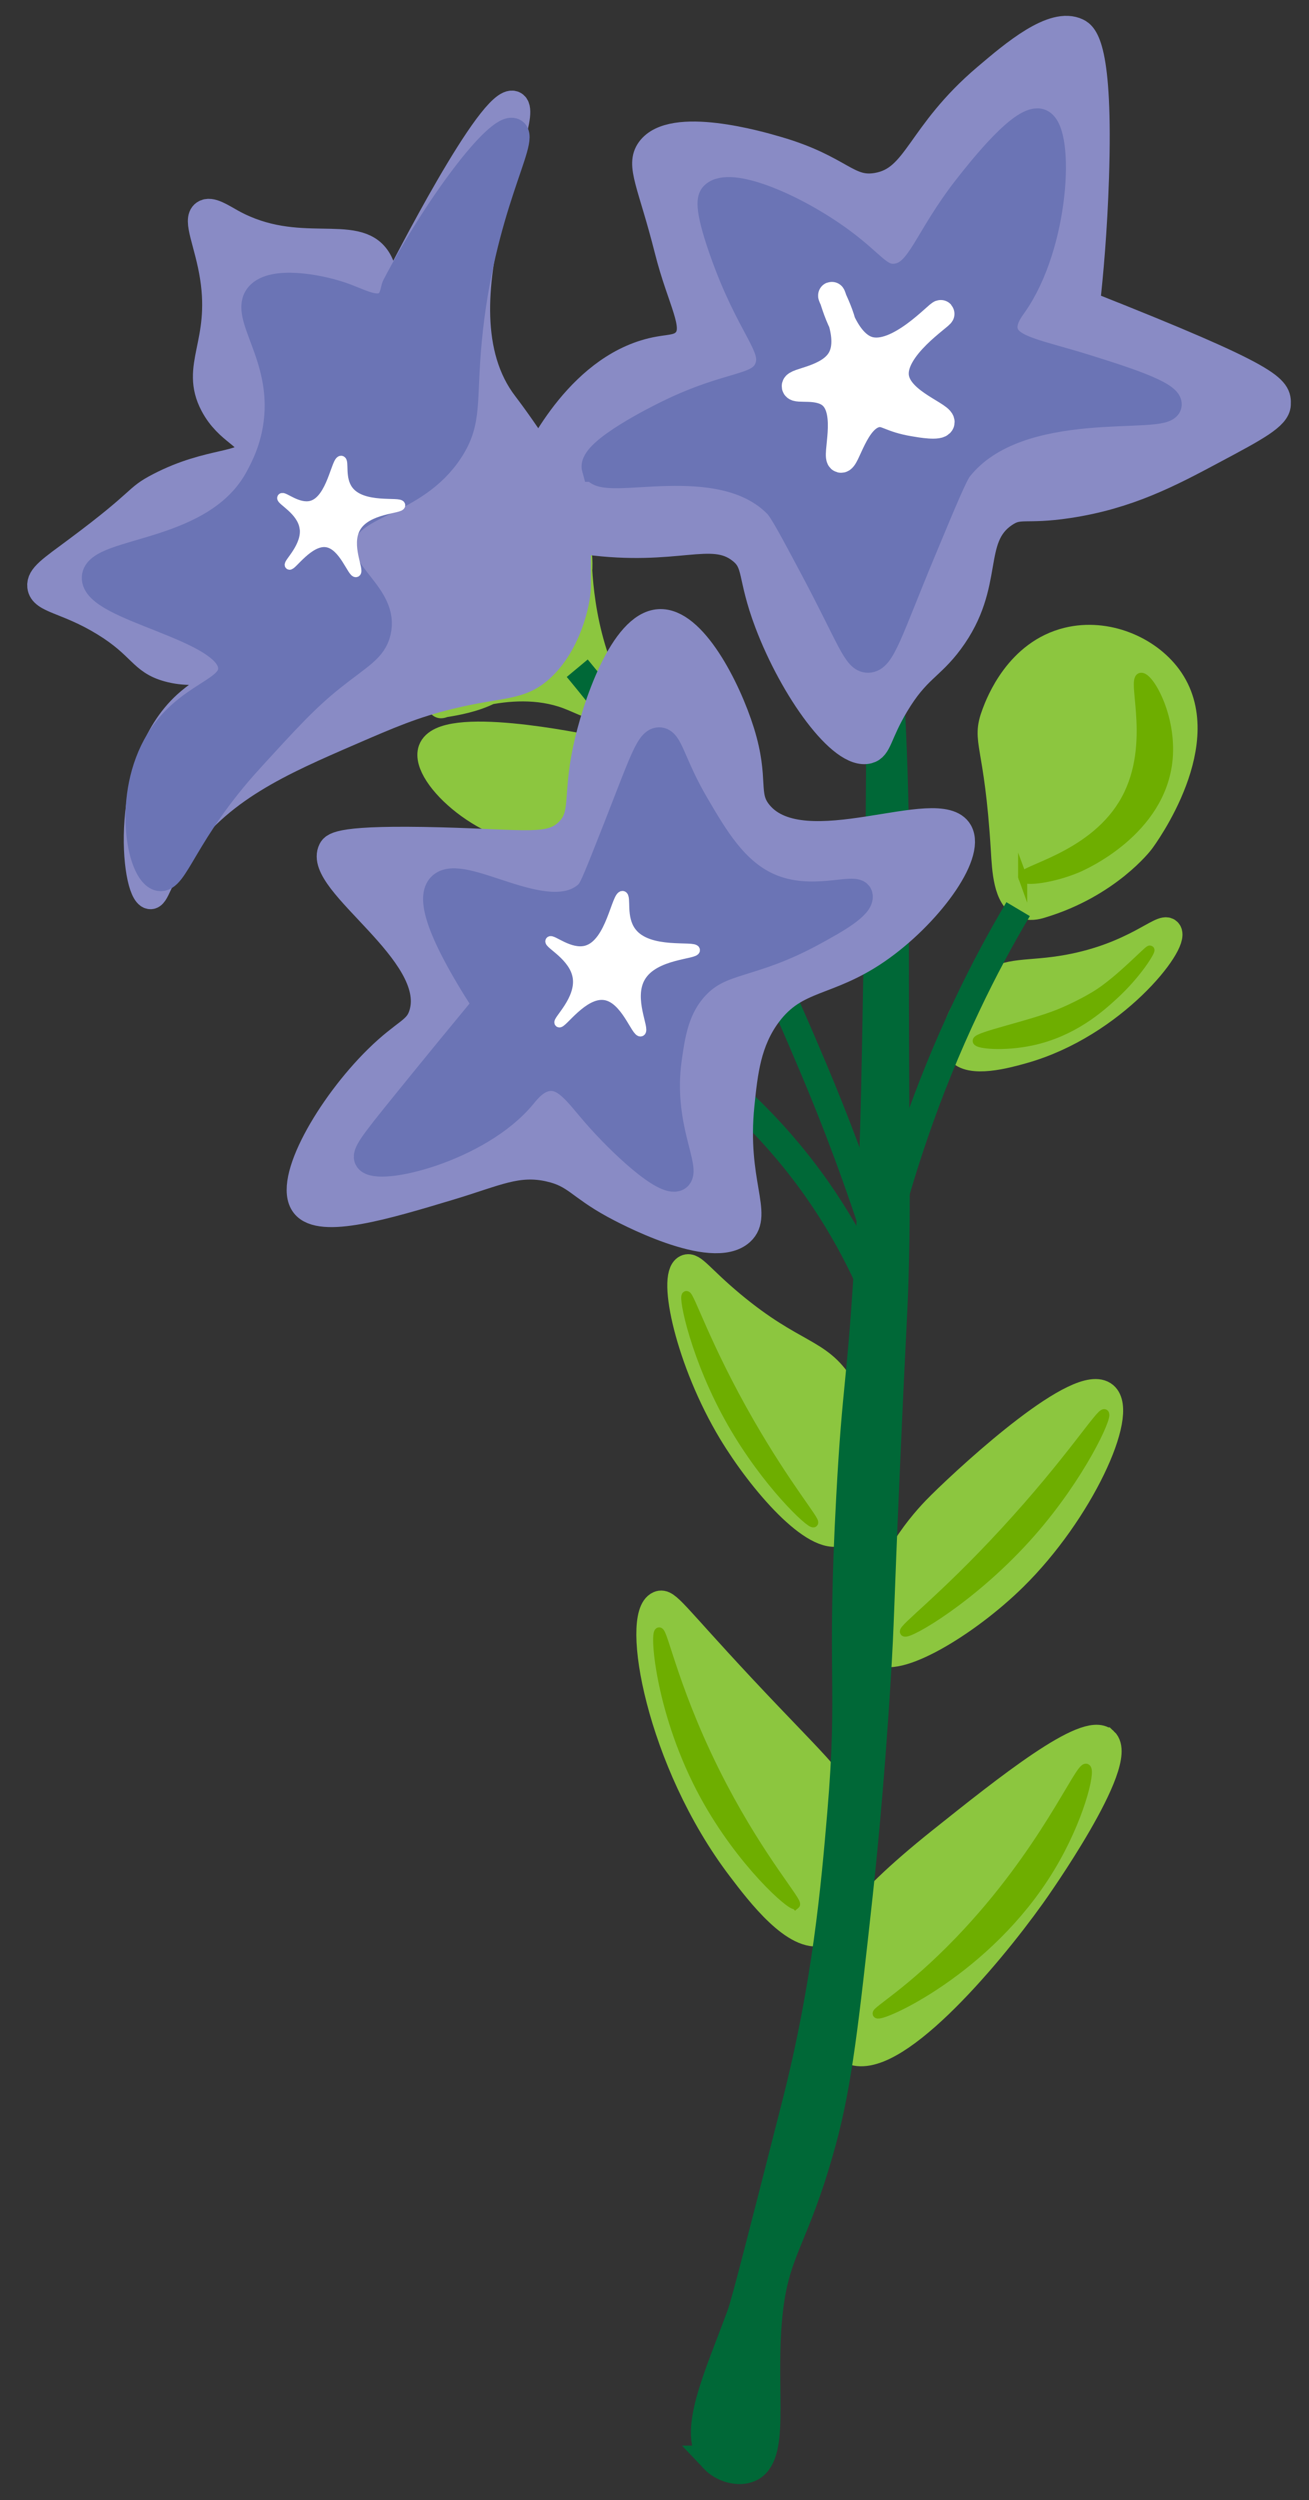 <?xml version="1.0" encoding="UTF-8"?>
<svg xmlns="http://www.w3.org/2000/svg" viewBox="0 0 144 275">
  <rect x="0" y="0" width="144" height="275" fill="#333333" stroke="none"/>
  <defs>
    <style>
      .cls-1 {
        fill: none;
      }

      .cls-1, .cls-2, .cls-3, .cls-4, .cls-5, .cls-6, .cls-7, .cls-8 {
        stroke-miterlimit: 10;
      }

      .cls-1, .cls-2, .cls-3, .cls-4, .cls-5, .cls-7 {
        stroke-width: 3px;
      }

      .cls-1, .cls-5 {
        stroke: #006837;
      }

      .cls-2 {
        fill: #898bc5;
        stroke: #898bc5;
      }

      .cls-3, .cls-8 {
        fill: #fff;
        stroke: #fff;
      }

      .cls-4 {
        fill: #8cc63f;
        stroke: #8cc63f;
      }

      .cls-5 {
        fill: #006837;
      }

      .cls-6 {
        fill: #6eae00;
        stroke: #6eae00;
      }

      .cls-7 {
        fill: #6b74b5;
        stroke: #6b74b5;
      }
    </style>
  </defs>
  <g id="Layer_27" data-name="Layer 27">
    <path class="cls-4" d="M121.5,191.5c-1.97-1.8-10.72,5.19-18,11-9.61,7.68-11.56,11.39-12,15-.06.47-.75,6.62,2,8,4.53,2.28,15.03-10.04,20-17,.49-.68,10.45-14.76,8-17Z"/>
    <path class="cls-4" d="M90.5,212.5c-2.98.91-6.96-4.31-9-7-9.03-11.86-11.69-27.85-9-29,.85-.36,1.58,1.05,9,9,8.96,9.59,11.08,10.92,12,15,1.12,4.96-.18,11.14-3,12Z"/>
    <path class="cls-4" d="M96.5,177.5c1.57-6.53,5.77-10.78,7-12,3.72-3.67,15.35-14.27,18-12,2.27,1.94-2.69,12.82-10,20-5.21,5.13-13.05,9.78-15,8-.77-.7-.43-2.23,0-4Z"/>
    <path class="cls-4" d="M92.5,168.5c-2.86,1.21-8.74-5.6-12-11-4.69-7.78-6.69-17.18-5-18,.71-.34,1.51,1.09,5,4,6.79,5.65,9.54,5.01,12,9,2.17,3.51,2.05,7.27,2,9-.08,2.48-.19,6.24-2,7Z"/>
    <path class="cls-4" d="M105.5,115.5c1.18,1.63,5.25.49,7,0,10.02-2.81,16.93-11.82,16-13-.6-.76-3.66,2.66-11,4-4.5.82-6.55.12-9,2-2.48,1.91-4.1,5.49-3,7Z"/>
    <path class="cls-4" d="M112.5,99.5c-1.74-.79-1.87-3.84-2-6-.73-12.11-2.2-11.84-1-15,.43-1.15,2.54-6.69,8-8,4.2-1.01,8.71.9,11,4,5.12,6.93-2.63,17.51-3,18,0,0-3.6,4.78-11,7-.45.14-1.24.34-2,0Z"/>
    <path class="cls-4" d="M60.5,91.5c-6.61.5-13.97-6.29-13-9,1.25-3.47,16.18-.38,18,0,3.02.63,6.86,1.45,7,3,.2,2.22-7.31,4.77-8,5-1.6.53-2.7.9-4,1Z"/>
    <path class="cls-4" d="M66.5,77.5c-.71.64-2.34-.38-4-1-6.56-2.45-13.95,1.19-14,1-.04-.17,6.33-.47,8-4,1.45-3.06-1.51-6.67,0-8,1.35-1.2,4.2,1.29,6,0,1.97-1.41.83-5.99,1-6,.19-.02-.32,6.21,2,13,.78,2.28,1.77,4.3,1,5Z"/>
  </g>
  <g id="Layer_26" data-name="Layer 26">
    <path class="cls-5" d="M78.5,270.5c-2.6-2.75.43-8.99,3-16,.44-1.21,2.3-8.47,6-23,3.4-13.34,4.31-23.94,5-32,1.21-14.17-.1-14.9,1-35,.68-12.49,1.18-12.06,2-26,.62-10.54.74-18.03,1-33,.29-17.1.43-25.85,0-36-.67-15.98-2.1-25.99-2-26,.15-.02,3.74,21.98,4,49,.05,4.84-.05,6.53,0,22,.05,15.32.15,17.34,0,24-.13,6.03-.25,5.71-1,23-.72,16.45-.6,16.49-1,23-.76,12.54-1.75,21.7-2,24-1.51,13.75-2.26,20.62-4,27-3.14,11.5-5.35,11.86-6,20-.63,7.94.91,14.66-2,16-1.24.57-3.02.04-4-1Z"/>
    <path class="cls-1" d="M63.5,73.5c2.44,2.93,5.75,7.12,9.31,12.37,8.65,12.75,13.35,23.75,16.75,31.81,2.19,5.19,4.86,12.06,7.44,20.32"/>
    <path class="cls-1" d="M74.5,115.5c4.16,2.9,10.08,7.78,15.37,15.3,4.27,6.09,6.71,11.89,8.13,16.2"/>
    <path class="cls-1" d="M112,100c-1.89,3.18-3.79,6.7-5.62,10.57-4.53,9.54-7.45,18.63-9.38,26.43"/>
  </g>
  <g id="Layer_28" data-name="Layer 28">
    <path class="cls-2" d="M63.5,59.5c0-4.6-8-15-8-15-8.46-11,3.44-31.98,1-33-2.34-.98-12.23,18.48-13,20-.79,1.56-.86,2-1,2-.38,0,.27-3.02-1-5-2.33-3.62-8.73.01-16-4-1.13-.62-2.33-1.46-3-1-.97.67.42,3.24,1,7,1.13,7.31-2.22,9.78,0,14,1.62,3.07,4.3,3.48,4,5-.37,1.86-4.38,1.07-10,4-2.66,1.38-1.53,1.44-9,7-2.88,2.14-4.12,2.93-4,4,.17,1.51,2.83,1.44,7,4,4.15,2.55,4.05,4.18,7,5,3.66,1.02,6.72-.67,7,0,.27.66-2.81,2.01-5,4-7.1,6.47-5.72,20.66-4,21,.65.13.88-1.84,3-5,4.49-6.71,11.41-9.71,19-13,4.25-1.84,6.95-3.02,11-4,5.68-1.38,7.64-.84,10-3,2.91-2.66,3.99-7.21,4-9,0-.04,0-.12,0-3,0-.67,0-1.33,0-2Z"/>
  </g>
  <g id="Layer_29" data-name="Layer 29">
    <path class="cls-2" d="M81.5,60.5c1.86,1.46,1.01,2.73,3,8,2.75,7.28,8.09,14.76,11,14,1.17-.31,1.04-1.72,3-5,2.34-3.92,3.84-4.08,6-7,4.65-6.29,1.95-11.27,6-14,1.7-1.14,2.19-.28,7-1,6.6-.99,11.19-3.43,16-6,4.63-2.47,6.94-3.7,7-5,.08-1.77-.31-2.82-21-11,.37-3.29.81-8.13,1-14,.46-14.32-1.23-15.63-2-16-2.62-1.27-6.95,2.41-10,5-7.46,6.33-7.55,11.22-12,12-3.29.58-3.99-1.96-11-4-1.94-.57-11.56-3.37-14,0-1.21,1.67.16,3.71,2,11,1.4,5.56,3.36,8.37,2,10-.69.82-1.66.76-3,1-8.48,1.49-13.18,11.29-14,13-1.59,3.32-1.21,4.52-1,5,.59,1.35,2.22,2.36,7,3,9.93,1.34,13.76-1.54,17,1Z"/>
    <path class="cls-2" d="M60.5,128.5c2.85.66,3.21,1.92,7,4,1.04.57,10.85,5.87,14,3,2.1-1.91-.88-5.49,0-14,.36-3.54.72-6.96,3-10,3.1-4.12,6.5-3.21,12-7,5.47-3.77,10.46-10.44,9-13-2.17-3.8-17.11,3.9-22-2-1.73-2.09-.32-3.6-2-9-1.5-4.8-5.3-12.24-9-12-3.94.25-6.99,9.19-8,14-1.11,5.28-.12,7.18-2,9-1.98,1.92-4.57,1.25-14,1-11-.29-11.75.51-12,1-1.79,3.51,11.98,11.23,10,18-.56,1.93-1.85,1.89-5,5-5.22,5.15-10,13.44-8,16,1.78,2.28,8.96.12,16-2,5.06-1.52,7.42-2.83,11-2Z"/>
  </g>
  <g id="Layer_30" data-name="Layer 30">
    <path class="cls-7" d="M65.5,51.5c-.51-1.83,7.26-5.64,8-6,6.95-3.41,10.08-2.65,11-5,.95-2.42-1.95-4.31-5-13-1.74-4.97-1.27-5.72-1-6,1.74-1.79,8.95,1.29,14,5,3.55,2.61,4.19,4.17,6,4,2.77-.27,3.38-4.13,8-10,1.45-1.84,6.2-7.86,8-7,2.22,1.06,1.68,13.36-3,20-.42.6-1.32,1.78-1,3,.52,1.97,3.78,2.36,9,4,3.78,1.18,9.09,2.85,9,4-.16,2-16.39-1.35-23,7-.53.67-1.69,3.45-4,9-3.77,9.05-4.49,11.98-6,12-1.33.02-1.88-2.26-6-10-2.26-4.25-3.4-6.38-4-7-6.3-6.45-19.35-1.67-20-4Z"/>
    <path class="cls-7" d="M53.5,110.5c-2.58,3.12-5.61,6.81-9,11-3.53,4.36-4.37,5.46-4,6,1.05,1.52,12.16-1.14,17-7,.48-.58,1.51-1.93,3-2,1.86-.09,3.15,1.87,5,4,2.78,3.2,7.66,7.77,9,7,1.28-.74-2.03-5.62-1-13,.38-2.68.79-5.62,3-8,2.9-3.12,5.99-2.16,13-6,2.21-1.21,5.27-2.88,5-4-.28-1.17-5.21,1.16-10-1-3.72-1.68-5.87-5.36-8-9-2.65-4.53-2.84-7.02-4-7-1.23.02-1.94,2.85-6,13-1.28,3.2-1.47,3.56-2,4-4.47,3.7-13.74-3.35-16-1-1.02,1.06-.72,4.15,5,13Z"/>
    <path class="cls-7" d="M27.5,83.5c4.09-4.47,6.13-6.71,9-9,3.05-2.43,4.55-3.1,5-5,.95-4.02-4.57-6.2-4-10,.64-4.29,8.03-3.89,12-10,2.08-3.2,1.38-5.35,2-12,1.37-14.63,6.46-22.27,5-23-1.63-.82-8.56,8.45-13,17-.15.29-.18,1.46-1,2-1.22.8-2.98-.31-5-1-2.52-.86-7.46-1.74-9,0-1.91,2.16,2.92,6.61,2,14-.36,2.91-1.45,4.97-2,6-4.65,8.79-17.83,7.86-18,11-.19,3.43,14.92,5.44,15,10,.04,2.62-4.92,2.94-8,8-3.65,5.99-2.11,14.49,0,15,1.75.42,2.66-4.96,10-13Z"/>
  </g>
  <g id="Layer_32" data-name="Layer 32">
    <path class="cls-3" d="M91.5,43.5c2.09,1.87.36,6.83,1,7,.62.16,1.53-4.59,4-5,1.02-.17,1.42.56,4,1,.86.15,2.8.48,3,0,.33-.78-4.56-2.17-5-5-.5-3.25,5.15-6.82,5-7-.16-.18-4.71,5.01-8,4-2.83-.87-3.86-6.06-4-6-.14.05,2.49,4.35,1,7-1.28,2.27-5.1,2.43-5,3,.08.47,2.58-.26,4,1Z"/>
    <path class="cls-8" d="M63.5,107.5c.38,2.46-2.27,4.77-2,5,.3.26,2.65-3.32,5-3,2.31.32,3.45,4.22,4,4,.54-.22-1.37-3.65,0-6,1.49-2.56,6.06-2.46,6-3-.06-.58-5.14.46-7-2-1.21-1.59-.51-3.91-1-4-.74-.13-1.31,5.25-4,6-1.81.5-3.8-1.31-4-1-.22.34,2.64,1.68,3,4Z"/>
    <path class="cls-8" d="M33.46,58.05c.31,2.03-1.85,3.92-1.63,4.11.24.21,2.16-2.74,4.08-2.47,1.88.26,2.82,3.47,3.27,3.29.44-.18-1.12-3.01,0-4.94,1.21-2.1,4.95-2.02,4.9-2.47-.05-.48-4.2.38-5.72-1.65-.99-1.31-.41-3.22-.82-3.29-.6-.11-1.07,4.32-3.27,4.94-1.48.41-3.1-1.08-3.27-.82-.18.28,2.16,1.39,2.45,3.29Z"/>
  </g>
  <g id="Layer_33" data-name="Layer 33">
    <path class="cls-6" d="M96.5,221.5c-.2-.29,3.56-2.35,9-8,9.46-9.83,13.26-19.36,14-19,.53.26-.72,5.6-4,11-6.83,11.26-18.65,16.49-19,16Z"/>
    <path class="cls-6" d="M87.5,209.5c-.39.31-5.96-4.6-10-12-4.87-8.93-5.52-17.86-5-18,.47-.13,1.77,7.03,7,17,4.32,8.23,8.35,12.72,8,13Z"/>
    <path class="cls-6" d="M99.5,179.5c.33.41,7.67-3.76,14-11,5.41-6.19,8.42-12.72,8-13-.4-.27-3.73,5.12-11,13-6.81,7.39-11.27,10.66-11,11Z"/>
    <path class="cls-6" d="M89.5,167.5c-.31.24-5.18-4.31-9-11-4.02-7.04-5.38-13.86-5-14,.36-.13,2.14,5.56,7,14,4.08,7.08,7.26,10.79,7,11Z"/>
    <path class="cls-6" d="M112.5,96.5c-.3-.81,7.37-2.12,11-8,3.83-6.2.88-13.78,2-14,.87-.17,3.44,4.22,3,9-.74,7.98-9.38,11.74-10,12-2.78,1.16-5.81,1.5-6,1Z"/>
    <path class="cls-6" d="M107.5,114.5c-.06-.5,5.78-1.7,9-3,1.64-.66,3.17-1.52,3.17-1.52s.43-.24.83-.48c2.63-1.59,5.87-5.11,6-5,.1.08-1.3,2.52-4,5-1.53,1.4-4.47,4.03-9,5-3.08.66-5.96.35-6,0Z"/>
  </g>
</svg>